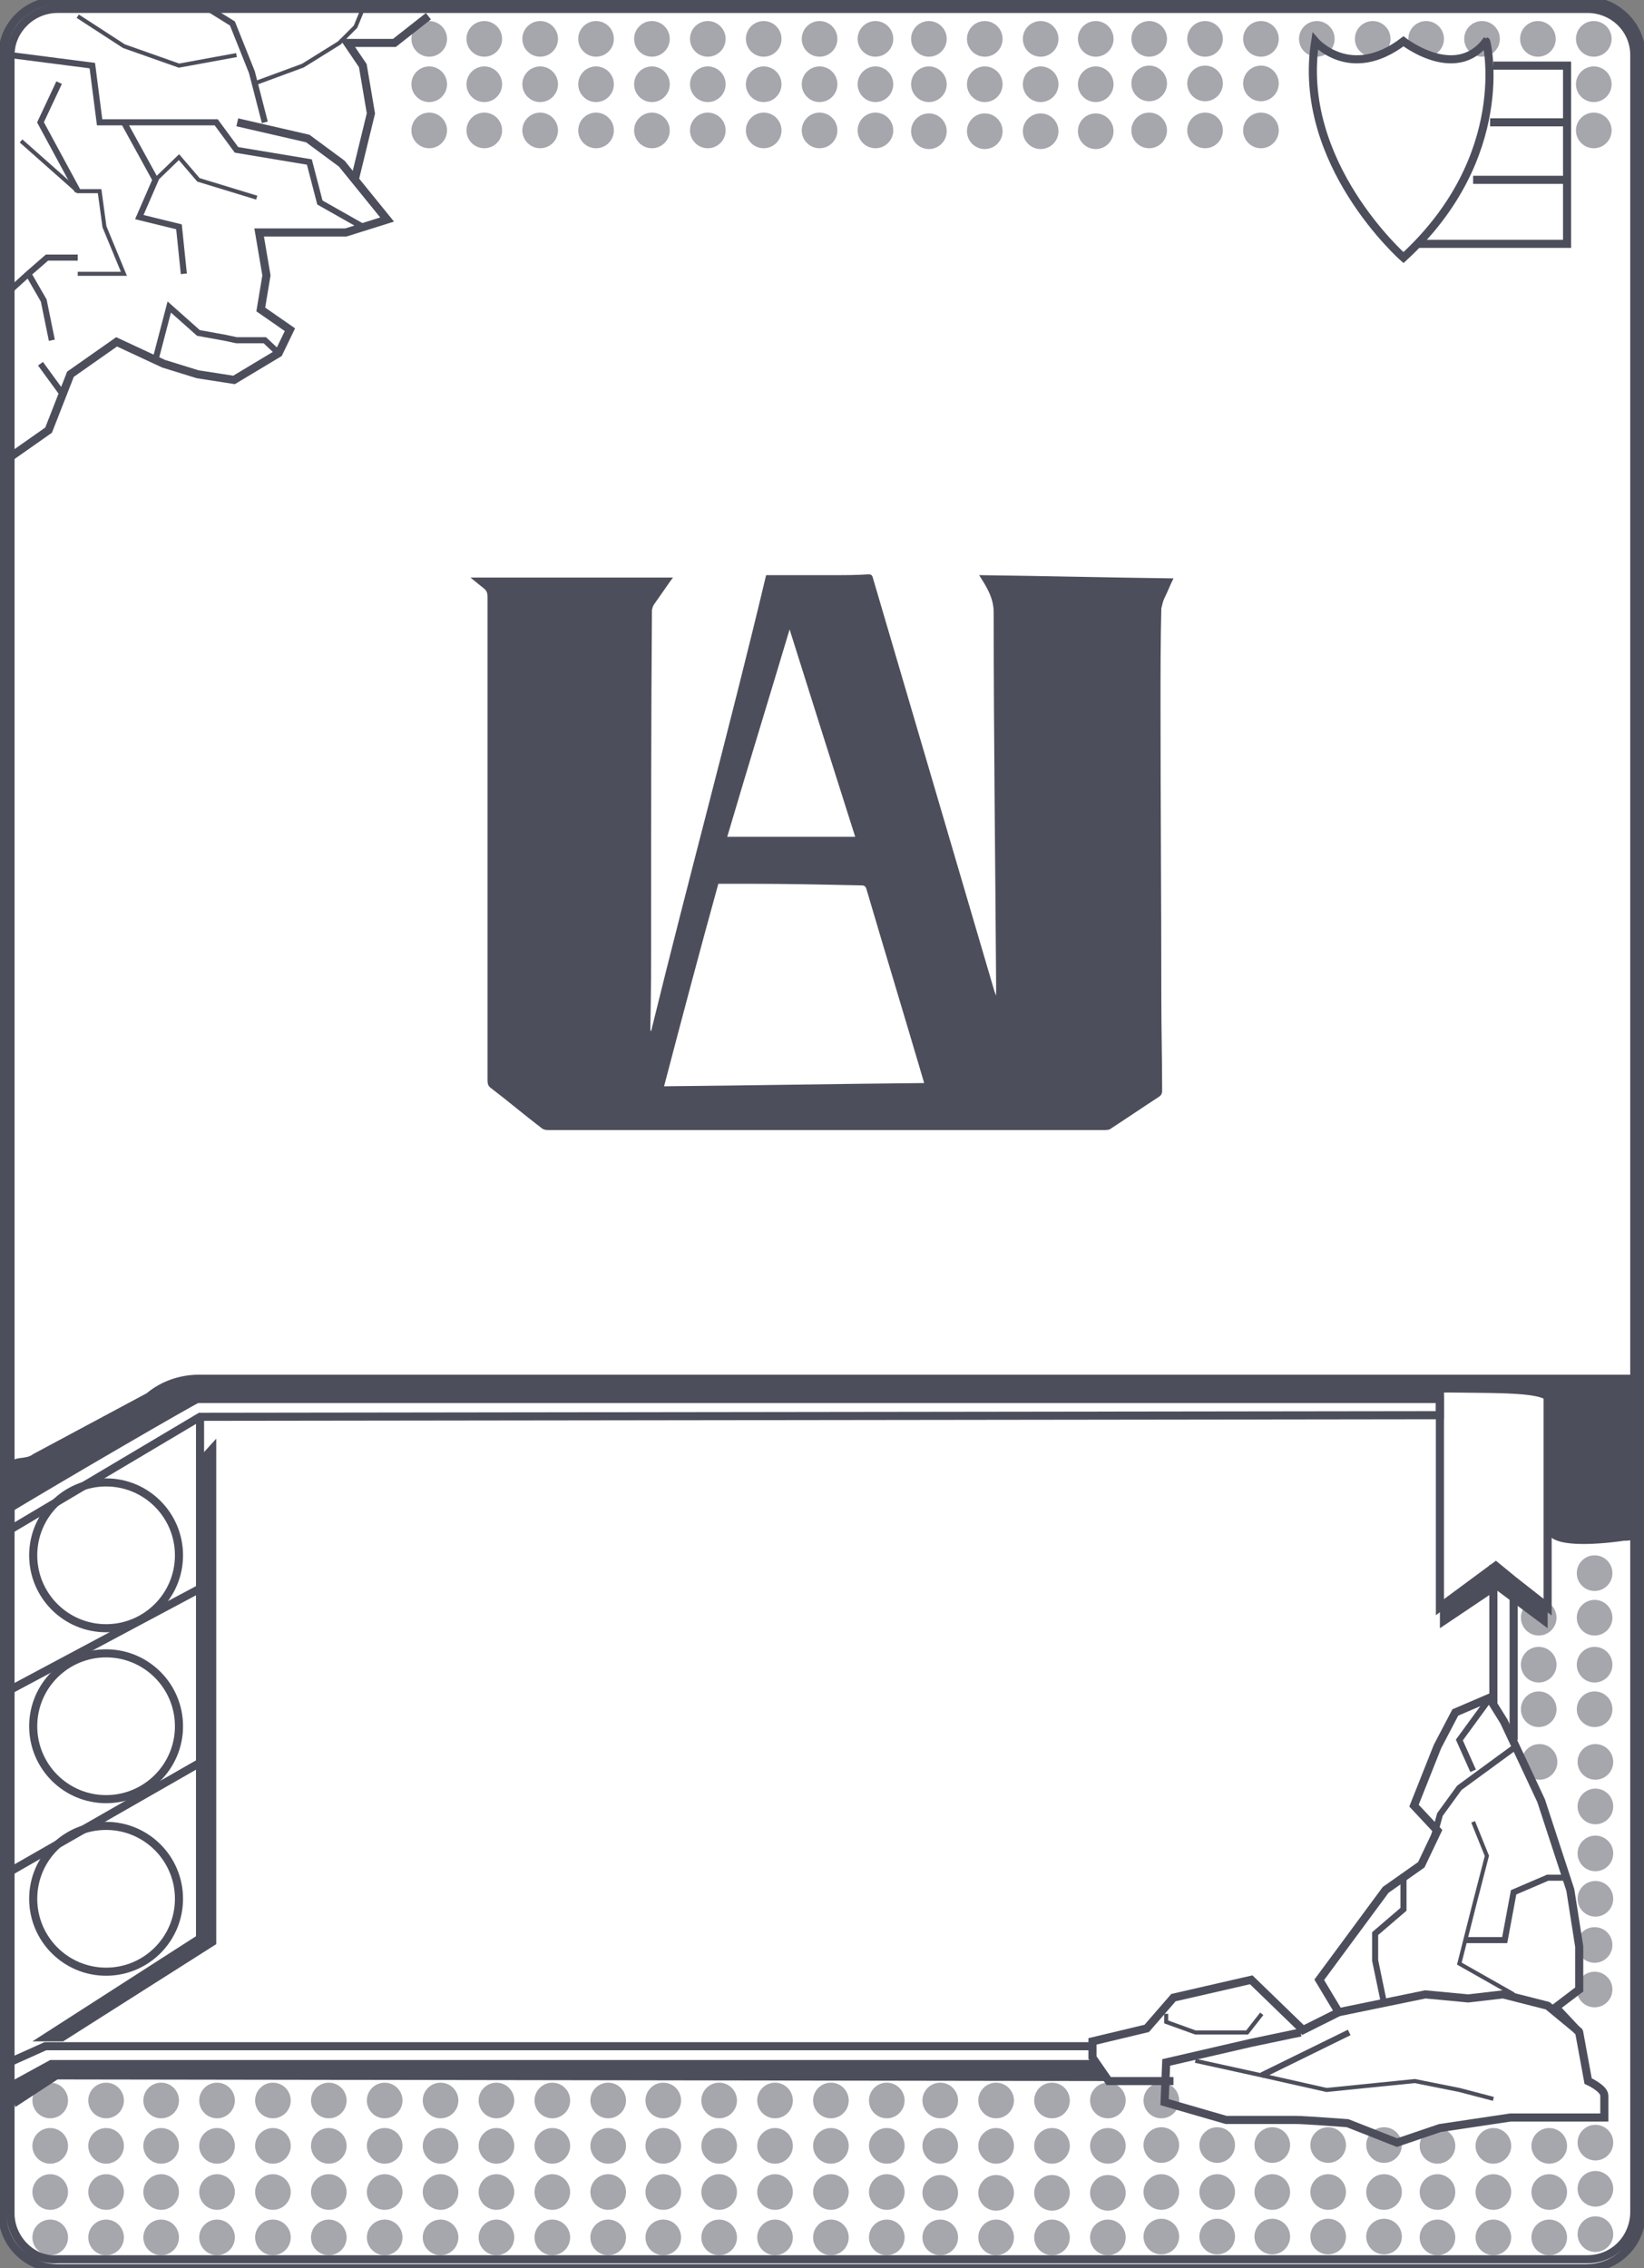 <?xml version="1.0" encoding="utf-8"?>
<!-- Generator: Adobe Illustrator 25.4.1, SVG Export Plug-In . SVG Version: 6.00 Build 0)  -->
<svg version="1.1" id="Layer_1" xmlns="http://www.w3.org/2000/svg" xmlns:xlink="http://www.w3.org/1999/xlink" x="0px" y="0px"
	 viewBox="0 0 203 280" style="enable-background:new 0 0 203 280;" xml:space="preserve">
<rect x="0" y="0" width="203" height="280" fill="#808080" stroke="none"/>
<style type="text/css">
	.st0{fill:#FFFFFF;}
	.st1{fill:none;stroke:#4D4E5B;stroke-miterlimit:10;}
	.st2{fill:#4D4E5B;}
	.st3{fill:none;stroke:#4D4E5B;stroke-width:0.75;stroke-miterlimit:10;}
	.st4{fill:none;stroke:#4D4E5B;stroke-width:0.5;stroke-miterlimit:10;}
	.st5{opacity:0.5;}
</style>
<path class="st0" d="M200.7,2.1c-1.3-1.2-3-2-4.8-2H7.1c-3.7,0-6.8,3-6.8,6.7v266.5c0,3.7,3.1,6.7,6.8,6.7h188.8
	c3.7,0,6.8-3,6.8-6.7V6.9C202.7,5.1,202,3.4,200.7,2.1z"/>
<path class="st1" d="M200.7,2.1c-1.3-1.3-3-2-4.8-2H7.1c-3.7,0-6.8,3-6.8,6.7v266.5c0,3.7,3.1,6.7,6.8,6.7h188.8
	c3.7,0,6.8-3,6.8-6.7V6.9C202.7,5.1,202,3.4,200.7,2.1z M201.8,273.2c-0.1,3.2-2.6,5.7-5.8,5.7H7.1c-1.6,0.1-3-0.5-4.1-1.6
	c-1.1-1.1-1.7-2.6-1.7-4V6.8c0-1.5,0.6-2.9,1.7-4c1.1-1.1,2.6-1.7,4.1-1.7H196c3.2,0,5.8,2.5,5.8,5.7V273.2z"/>
<path class="st1" d="M4,158.6"/>
<path class="st1" d="M1.3,186.2"/>
<polyline class="st2" points="1.9,260.1 7.1,256.7 136.9,256.9 135.5,254.3 6.2,254.3 0.9,257.2 "/>
<path class="st1" d="M144.9,256.9h-8l-2-2.9v-2l6.7-1.6l3.3-3.8l9.6-2.2l6.4,6.2l4.4-2.2l-2.4-4l8.2-11.1l4.4-3.1l2-4.2l-2.9-3.1
	l2.9-7.3l2.2-4.2l4.2-1.8l1.8,2.9l2.4,5.1l2.2,4.7l3.6,11l1.1,7v5.3l-2.9,2.2l2.9,3.1l1.1,6c0,0,2,0.9,2,1.8s0,2.7,0,2.7h-11.6
	l-8.7,1.3l-5.3,1.8l-6.1-2.4c0,0-5.4-0.4-6.3-0.4c-0.9,0-8.7,0-8.7,0l-7.6-2.2l0.2-4.9l10.4-2.4l6.2-1.3"/>
<polyline class="st1" points="165.3,248.4 176,246.2 181.3,246.7 185.6,246.2 191.1,247.6 195.1,250.9 "/>
<polyline class="st2" points="7.8,252 26.7,240 26.7,177.6 24.7,179.8 24.7,238.7 4,252 "/>
<polygon class="st1" points="1.3,185.7 24.2,172.7 177.8,172.7 177.8,174.7 24.7,174.9 1.3,188.8 "/>
<line class="st1" x1="24.7" y1="240.9" x2="24.7" y2="174.9"/>
<line class="st1" x1="0.7" y1="208.9" x2="24.7" y2="196.1"/>
<line class="st1" x1="1.3" y1="231" x2="24.7" y2="217.6"/>
<polygon class="st1" points="177.8,170.7 177.8,198.4 184.7,193.3 186.9,195.1 191.1,198.4 191.1,170.7 "/>
<line class="st1" x1="186.9" y1="195.2" x2="186.9" y2="214.8"/>
<line class="st1" x1="184.4" y1="193.2" x2="184.4" y2="210.3"/>
<polyline class="st1" points="0.7,254.8 5.6,252.6 134.9,252.6 "/>
<polyline class="st1" points="1.3,56.4 6,53.1 8.7,46.2 14.4,42.2 20.2,44.9 24.4,46.2 28.9,46.9 34.4,43.6 35.8,40.7 32.2,38.2 
	32.9,34 32,28.7 42.7,28.7 47.8,27.1 42.2,20.2 38,17.1 29.3,15.1 "/>
<polyline class="st3" points="25.8,1.1 28.7,2.9 31.1,8.9 32.7,15.1 "/>
<polyline class="st4" points="31.7,10.2 37.4,8.1 41.9,5.3 43.9,3.3 44.8,1.1 "/>
<polyline class="st1" points="43.8,22.2 45.8,14 44.8,8.1 42.9,5.3 48.7,5.3 52.9,2 "/>
<polyline class="st3" points="1.3,35.8 3.5,33.8 5.8,31.8 9.6,31.8 "/>
<polyline class="st3" points="3.5,33.8 5.4,37.1 6.4,42 "/>
<line class="st3" x1="7.7" y1="48.6" x2="5" y2="44.9"/>
<polyline class="st3" points="19.2,44.4 20.9,37.9 24.5,41.1 27.8,41.7 29.2,42 32.7,42 34.4,43.6 "/>
<circle class="st1" cx="13.1" cy="234.4" r="9"/>
<polyline class="st3" points="170.9,247.3 169.8,242 169.8,238.7 173.3,235.7 173.3,231.8 "/>
<polyline class="st3" points="186.9,215.8 180.2,220.7 177.8,224 176.9,227.3 "/>
<polyline class="st3" points="181.9,218.6 180.2,214.8 184,209.6 "/>
<polyline class="st4" points="186.9,246.2 180.2,242.4 182.1,234.9 183.6,229.1 181.9,224.9 "/>
<polyline class="st3" points="193.5,231.8 191.1,231.8 186.9,233.6 185.8,239.5 181,239.5 "/>
<polyline class="st4" points="147.6,254.4 155.8,256.2 163.8,258 174.7,256.9 180.2,258 184.4,259.1 "/>
<line class="st3" x1="166.6" y1="250.9" x2="155.8" y2="256.2"/>
<polyline class="st4" points="144,248.6 144,249.6 147.6,250.9 154,250.9 155.8,248.6 "/>
<polyline class="st3" points="44.8,28 39.5,25 38.2,20 29.2,18.5 26.7,15.1 18.8,15.1 12.3,15.1 11.4,8.1 1.3,6.8 "/>
<polyline class="st3" points="15.3,15.1 19.2,22.2 17.2,26.8 22.1,28 22.7,33.8 "/>
<polyline class="st4" points="2.6,17.4 9.6,23.6 12.3,23.6 12.9,28 15.3,33.8 9.6,33.8 "/>
<polyline class="st4" points="31.7,24.4 24.5,22.2 22.1,19.4 19.2,22.2 "/>
<polyline class="st3" points="9.6,23.6 5,15.1 7.3,10.2 "/>
<polyline class="st4" points="29.2,6.8 22.1,8.1 15.3,5.7 9.6,2 "/>
<path class="st1" d="M173.3,31.8c0,0-13.3-11.7-10.9-26.7c0,0,4.3,5,10.9,0c0,0,6.4,5,10.2,0C183.6,5.1,186.9,19.3,173.3,31.8z"/>
<polyline class="st1" points="184.4,8.1 193.5,8.1 193.5,30.1 175.1,30.1 "/>
<line class="st1" x1="181.9" y1="22.2" x2="193.5" y2="22.2"/>
<line class="st1" x1="184" y1="15.1" x2="193.5" y2="15.1"/>
<g class="st5">
	<circle class="st2" cx="53" cy="4.8" r="2.2"/>
	<circle class="st2" cx="59.8" cy="4.8" r="2.2"/>
	<circle class="st2" cx="66.7" cy="4.8" r="2.2"/>
	<circle class="st2" cx="73.6" cy="4.8" r="2.2"/>
	<circle class="st2" cx="80.5" cy="4.8" r="2.2"/>
	<circle class="st2" cx="87.4" cy="4.8" r="2.2"/>
	<circle class="st2" cx="94.3" cy="4.8" r="2.2"/>
	<circle class="st2" cx="101.2" cy="4.8" r="2.2"/>
	<circle class="st2" cx="108.1" cy="4.8" r="2.2"/>
	<circle class="st2" cx="53" cy="10.4" r="2.2"/>
	<circle class="st2" cx="59.8" cy="10.4" r="2.2"/>
	<circle class="st2" cx="66.7" cy="10.4" r="2.2"/>
	<circle class="st2" cx="73.6" cy="10.4" r="2.2"/>
	<circle class="st2" cx="80.5" cy="10.4" r="2.2"/>
	<circle class="st2" cx="87.4" cy="10.4" r="2.2"/>
	<circle class="st2" cx="94.3" cy="10.4" r="2.2"/>
	<circle class="st2" cx="101.2" cy="10.4" r="2.2"/>
	<circle class="st2" cx="108.1" cy="10.4" r="2.2"/>
	<circle class="st2" cx="53" cy="16.1" r="2.2"/>
	<circle class="st2" cx="59.8" cy="16.1" r="2.2"/>
	<circle class="st2" cx="66.7" cy="16.1" r="2.2"/>
	<circle class="st2" cx="73.6" cy="16.1" r="2.2"/>
	<circle class="st2" cx="80.5" cy="16.1" r="2.2"/>
	<circle class="st2" cx="87.4" cy="16.1" r="2.2"/>
	<circle class="st2" cx="94.3" cy="16.1" r="2.2"/>
	<circle class="st2" cx="101.2" cy="16.1" r="2.2"/>
	<circle class="st2" cx="108.1" cy="16.1" r="2.2"/>
	<circle class="st2" cx="114.7" cy="4.8" r="2.2"/>
	<circle class="st2" cx="121.6" cy="4.8" r="2.2"/>
	<circle class="st2" cx="128.5" cy="4.8" r="2.2"/>
	<circle class="st2" cx="135.3" cy="4.8" r="2.2"/>
	<circle class="st2" cx="114.7" cy="10.4" r="2.2"/>
	<circle class="st2" cx="121.6" cy="10.4" r="2.2"/>
	<circle class="st2" cx="128.5" cy="10.4" r="2.2"/>
	<circle class="st2" cx="135.3" cy="10.4" r="2.2"/>
	<circle class="st2" cx="114.7" cy="16.2" r="2.2"/>
	<circle class="st2" cx="121.6" cy="16.2" r="2.2"/>
	<circle class="st2" cx="128.5" cy="16.2" r="2.2"/>
	<circle class="st2" cx="135.3" cy="16.2" r="2.2"/>
	<circle class="st2" cx="141.9" cy="4.8" r="2.2"/>
	<circle class="st2" cx="148.8" cy="4.8" r="2.2"/>
	<circle class="st2" cx="155.7" cy="4.8" r="2.2"/>
	<circle class="st2" cx="162.6" cy="4.8" r="2.2"/>
	<circle class="st2" cx="169.5" cy="4.8" r="2.2"/>
	<circle class="st2" cx="141.9" cy="10.3" r="2.2"/>
	<circle class="st2" cx="148.8" cy="10.3" r="2.2"/>
	<circle class="st2" cx="155.7" cy="10.3" r="2.2"/>
	<circle class="st2" cx="141.9" cy="16.1" r="2.2"/>
	<circle class="st2" cx="148.8" cy="16.1" r="2.2"/>
	<circle class="st2" cx="155.7" cy="16.1" r="2.2"/>
	<circle class="st2" cx="176.1" cy="4.8" r="2.2"/>
	<circle class="st2" cx="183" cy="4.8" r="2.2"/>
	<circle class="st2" cx="189.9" cy="4.8" r="2.2"/>
	<circle class="st2" cx="196.8" cy="4.8" r="2.2"/>
	<circle class="st2" cx="196.8" cy="10.4" r="2.2"/>
	<circle class="st2" cx="196.8" cy="16.1" r="2.2"/>
</g>
<g class="st5">
	<circle class="st2" cx="6.2" cy="259.3" r="2.2"/>
	<circle class="st2" cx="13.1" cy="259.3" r="2.2"/>
	<circle class="st2" cx="19.9" cy="259.3" r="2.2"/>
	<circle class="st2" cx="26.8" cy="259.3" r="2.2"/>
	<circle class="st2" cx="33.7" cy="259.3" r="2.2"/>
	<circle class="st2" cx="40.6" cy="259.3" r="2.2"/>
	<circle class="st2" cx="47.5" cy="259.3" r="2.2"/>
	<circle class="st2" cx="54.4" cy="259.3" r="2.2"/>
	<circle class="st2" cx="61.3" cy="259.3" r="2.2"/>
	<circle class="st2" cx="68.2" cy="259.3" r="2.2"/>
	<circle class="st2" cx="75.1" cy="259.3" r="2.2"/>
	<circle class="st2" cx="81.9" cy="259.3" r="2.2"/>
	<circle class="st2" cx="88.8" cy="259.3" r="2.2"/>
	<circle class="st2" cx="95.7" cy="259.3" r="2.2"/>
	<circle class="st2" cx="102.6" cy="259.3" r="2.2"/>
	<circle class="st2" cx="109.5" cy="259.3" r="2.2"/>
	<circle class="st2" cx="6.2" cy="264.9" r="2.2"/>
	<circle class="st2" cx="13.1" cy="264.9" r="2.2"/>
	<circle class="st2" cx="19.9" cy="264.9" r="2.2"/>
	<circle class="st2" cx="26.8" cy="264.9" r="2.2"/>
	<circle class="st2" cx="33.7" cy="264.9" r="2.2"/>
	<circle class="st2" cx="40.6" cy="264.9" r="2.2"/>
	<circle class="st2" cx="47.5" cy="264.9" r="2.2"/>
	<circle class="st2" cx="54.4" cy="264.9" r="2.2"/>
	<circle class="st2" cx="61.3" cy="264.9" r="2.2"/>
	<circle class="st2" cx="68.2" cy="264.9" r="2.2"/>
	<circle class="st2" cx="75.1" cy="264.9" r="2.2"/>
	<circle class="st2" cx="81.9" cy="264.9" r="2.2"/>
	<circle class="st2" cx="88.8" cy="264.9" r="2.2"/>
	<circle class="st2" cx="95.7" cy="264.9" r="2.2"/>
	<circle class="st2" cx="102.6" cy="264.9" r="2.2"/>
	<circle class="st2" cx="109.5" cy="264.9" r="2.2"/>
	<circle class="st2" cx="6.2" cy="270.6" r="2.2"/>
	<circle class="st2" cx="13.1" cy="270.6" r="2.2"/>
	<circle class="st2" cx="19.9" cy="270.6" r="2.2"/>
	<circle class="st2" cx="26.8" cy="270.6" r="2.2"/>
	<circle class="st2" cx="33.7" cy="270.6" r="2.2"/>
	<circle class="st2" cx="40.6" cy="270.6" r="2.2"/>
	<circle class="st2" cx="47.5" cy="270.6" r="2.2"/>
	<circle class="st2" cx="54.4" cy="270.6" r="2.2"/>
	<circle class="st2" cx="61.3" cy="270.6" r="2.2"/>
	<circle class="st2" cx="68.2" cy="270.6" r="2.2"/>
	<circle class="st2" cx="75.1" cy="270.6" r="2.2"/>
	<circle class="st2" cx="81.9" cy="270.6" r="2.2"/>
	<circle class="st2" cx="88.8" cy="270.6" r="2.2"/>
	<circle class="st2" cx="95.7" cy="270.6" r="2.2"/>
	<circle class="st2" cx="102.6" cy="270.6" r="2.2"/>
	<circle class="st2" cx="109.5" cy="270.6" r="2.2"/>
	<circle class="st2" cx="6.2" cy="276.2" r="2.2"/>
	<circle class="st2" cx="13.1" cy="276.2" r="2.2"/>
	<circle class="st2" cx="19.9" cy="276.2" r="2.2"/>
	<circle class="st2" cx="26.8" cy="276.2" r="2.2"/>
	<circle class="st2" cx="33.7" cy="276.2" r="2.2"/>
	<circle class="st2" cx="40.6" cy="276.2" r="2.2"/>
	<circle class="st2" cx="47.5" cy="276.2" r="2.2"/>
	<circle class="st2" cx="54.4" cy="276.2" r="2.2"/>
	<circle class="st2" cx="61.3" cy="276.2" r="2.2"/>
	<circle class="st2" cx="68.2" cy="276.2" r="2.2"/>
	<circle class="st2" cx="75.1" cy="276.2" r="2.2"/>
	<circle class="st2" cx="81.9" cy="276.2" r="2.2"/>
	<circle class="st2" cx="88.8" cy="276.2" r="2.2"/>
	<circle class="st2" cx="95.7" cy="276.2" r="2.2"/>
	<circle class="st2" cx="102.6" cy="276.2" r="2.2"/>
	<circle class="st2" cx="109.5" cy="276.2" r="2.2"/>
	<circle class="st2" cx="116.1" cy="259.3" r="2.2"/>
	<circle class="st2" cx="123" cy="259.3" r="2.2"/>
	<circle class="st2" cx="129.9" cy="259.3" r="2.2"/>
	<circle class="st2" cx="136.8" cy="259.3" r="2.2"/>
	<circle class="st2" cx="116.1" cy="264.9" r="2.2"/>
	<circle class="st2" cx="123" cy="264.9" r="2.2"/>
	<circle class="st2" cx="129.9" cy="264.9" r="2.2"/>
	<circle class="st2" cx="136.8" cy="264.9" r="2.2"/>
	<circle class="st2" cx="116.1" cy="270.7" r="2.2"/>
	<circle class="st2" cx="123" cy="270.7" r="2.2"/>
	<circle class="st2" cx="129.9" cy="270.7" r="2.2"/>
	<circle class="st2" cx="136.8" cy="270.7" r="2.2"/>
	<circle class="st2" cx="116.1" cy="276.2" r="2.2"/>
	<circle class="st2" cx="123" cy="276.2" r="2.2"/>
	<circle class="st2" cx="129.9" cy="276.2" r="2.2"/>
	<circle class="st2" cx="136.8" cy="276.2" r="2.2"/>
	<circle class="st2" cx="143.4" cy="259.3" r="2.2"/>
	<circle class="st2" cx="143.4" cy="264.8" r="2.2"/>
	<circle class="st2" cx="150.3" cy="264.8" r="2.2"/>
	<circle class="st2" cx="157.1" cy="264.8" r="2.2"/>
	<circle class="st2" cx="164" cy="264.8" r="2.2"/>
	<circle class="st2" cx="170.9" cy="264.8" r="2.2"/>
	<circle class="st2" cx="143.4" cy="270.6" r="2.2"/>
	<circle class="st2" cx="150.3" cy="270.6" r="2.2"/>
	<circle class="st2" cx="157.1" cy="270.6" r="2.2"/>
	<circle class="st2" cx="164" cy="270.6" r="2.2"/>
	<circle class="st2" cx="170.9" cy="270.6" r="2.2"/>
	<circle class="st2" cx="143.4" cy="276.1" r="2.2"/>
	<circle class="st2" cx="150.3" cy="276.1" r="2.2"/>
	<circle class="st2" cx="157.1" cy="276.1" r="2.2"/>
	<circle class="st2" cx="164" cy="276.1" r="2.2"/>
	<circle class="st2" cx="170.9" cy="276.1" r="2.2"/>
	<circle class="st2" cx="177.5" cy="264.9" r="2.2"/>
	<circle class="st2" cx="184.4" cy="264.9" r="2.2"/>
	<circle class="st2" cx="191.3" cy="264.9" r="2.2"/>
	<circle class="st2" cx="177.5" cy="270.6" r="2.2"/>
	<circle class="st2" cx="184.4" cy="270.6" r="2.2"/>
	<circle class="st2" cx="191.3" cy="270.6" r="2.2"/>
	<circle class="st2" cx="177.5" cy="276.2" r="2.2"/>
	<circle class="st2" cx="184.4" cy="276.2" r="2.2"/>
	<circle class="st2" cx="191.3" cy="276.2" r="2.2"/>
	<circle class="st2" cx="196.9" cy="194.2" r="2.2"/>
	<circle class="st2" cx="190" cy="199.7" r="2.2"/>
	<circle class="st2" cx="196.9" cy="199.7" r="2.2"/>
	<circle class="st2" cx="190" cy="205.5" r="2.2"/>
	<circle class="st2" cx="196.9" cy="205.5" r="2.2"/>
	<circle class="st2" cx="190" cy="211" r="2.2"/>
	<circle class="st2" cx="196.9" cy="211" r="2.2"/>
	<circle class="st2" cx="190.1" cy="217.5" r="2.2"/>
	<circle class="st2" cx="197" cy="217.5" r="2.2"/>
	<circle class="st2" cx="197" cy="223" r="2.2"/>
	<circle class="st2" cx="197" cy="228.8" r="2.2"/>
	<circle class="st2" cx="197" cy="234.4" r="2.2"/>
	<circle class="st2" cx="196.9" cy="240.1" r="2.2"/>
	<circle class="st2" cx="196.9" cy="245.6" r="2.2"/>
	<circle class="st2" cx="197" cy="264.5" r="2.2"/>
	<circle class="st2" cx="197" cy="270.2" r="2.2"/>
	<circle class="st2" cx="197" cy="275.8" r="2.2"/>
</g>
<path class="st2" d="M201.8,169.7H24.6c-2.4,0-4.7,0.8-6.5,2.3l-14,7.5c-1,0.8-2.5,0.1-2.8,1.3c-0.1,0.5,0.1,4,0,5.9
	c5.6-3.4,23.1-13.6,23.4-13.6l153.1-0.4c1.4,0-0.9,0.2,0.2-0.7c0.1-0.1,0.4-0.1,0.9-0.1c7,0.1,13.3-0.1,12.2,1.9l0,15.1
	c0,2.8,9.4,1.3,9.4,1.3c2.8,0,1-1.2,1-4.1v-10.3C201.5,172.4,201.9,173.7,201.8,169.7z"/>
<circle class="st1" cx="13.1" cy="213.1" r="9"/>
<circle class="st1" cx="13.1" cy="192" r="9"/>
<polygon class="st2" points="177.8,201 184.8,196.3 191.1,201 191.1,198.6 185,193.3 177.8,198.2 "/>
<g>
	<path class="st2" d="M94.6,71c2.8,0,5.6,0,8.4,0c1.4,0,2.8,0,4.2-0.1c0.4,0,0.5,0.1,0.6,0.5c2.5,8.5,5,17,7.5,25.5
		c2.5,8.5,5,17,7.5,25.5c0.1,0.2,0.1,0.3,0.2,0.5c0-0.5,0-0.9,0-1.3c-0.1-15.3-0.3-30.6-0.3-46c0-1.8-0.9-3.2-1.8-4.6
		c8,0.1,16,0.3,24,0.4c-0.4,0.8-0.7,1.6-1.1,2.4c-0.2,0.4-0.3,0.9-0.4,1.3c-0.1,4-0.1,7.9-0.1,11.9c0,12,0.1,24.1,0.1,36.1
		c0,3.8,0.1,7.7,0.1,11.5c0,0.4-0.1,0.6-0.4,0.8c-2,1.3-3.9,2.6-5.9,3.9c-0.2,0.2-0.6,0.2-0.8,0.2c-22.9,0-45.8,0-68.8,0
		c-0.3,0-0.6-0.1-0.8-0.3c-2.1-1.6-4.1-3.3-6.2-4.9c-0.3-0.2-0.4-0.5-0.4-0.9c0-19.9,0-39.8,0-59.7c0-0.5-0.1-0.8-0.5-1.1
		c-0.5-0.4-1-0.8-1.6-1.3c8.4,0,16.7,0,25,0c-0.1,0.1-0.2,0.3-0.3,0.4c-0.7,1-1.4,2-2.1,3c-0.1,0.2-0.2,0.5-0.2,0.7
		c-0.1,13-0.1,26-0.1,39.1c0,4.2,0,8.3-0.1,12.5c0,0.1,0,0.2,0.1,0.3C85,108.5,90.1,89.9,94.6,71z M82,134.1
		c10.7-0.1,21.4-0.3,32.1-0.4c0-0.2-0.1-0.3-0.1-0.4c-2.3-7.8-4.7-15.7-7-23.5c-0.1-0.4-0.3-0.5-0.6-0.5c-4.6-0.1-9.2-0.2-13.8-0.2
		c-1.3,0-2.6,0-3.9,0C86.4,117.4,84.2,125.7,82,134.1z M89.8,103.3c5.3,0,10.5,0,15.8,0c-2.7-8.5-5.4-17-8.1-25.6
		C94.9,86.4,92.3,94.8,89.8,103.3z"/>
</g>
</svg>
